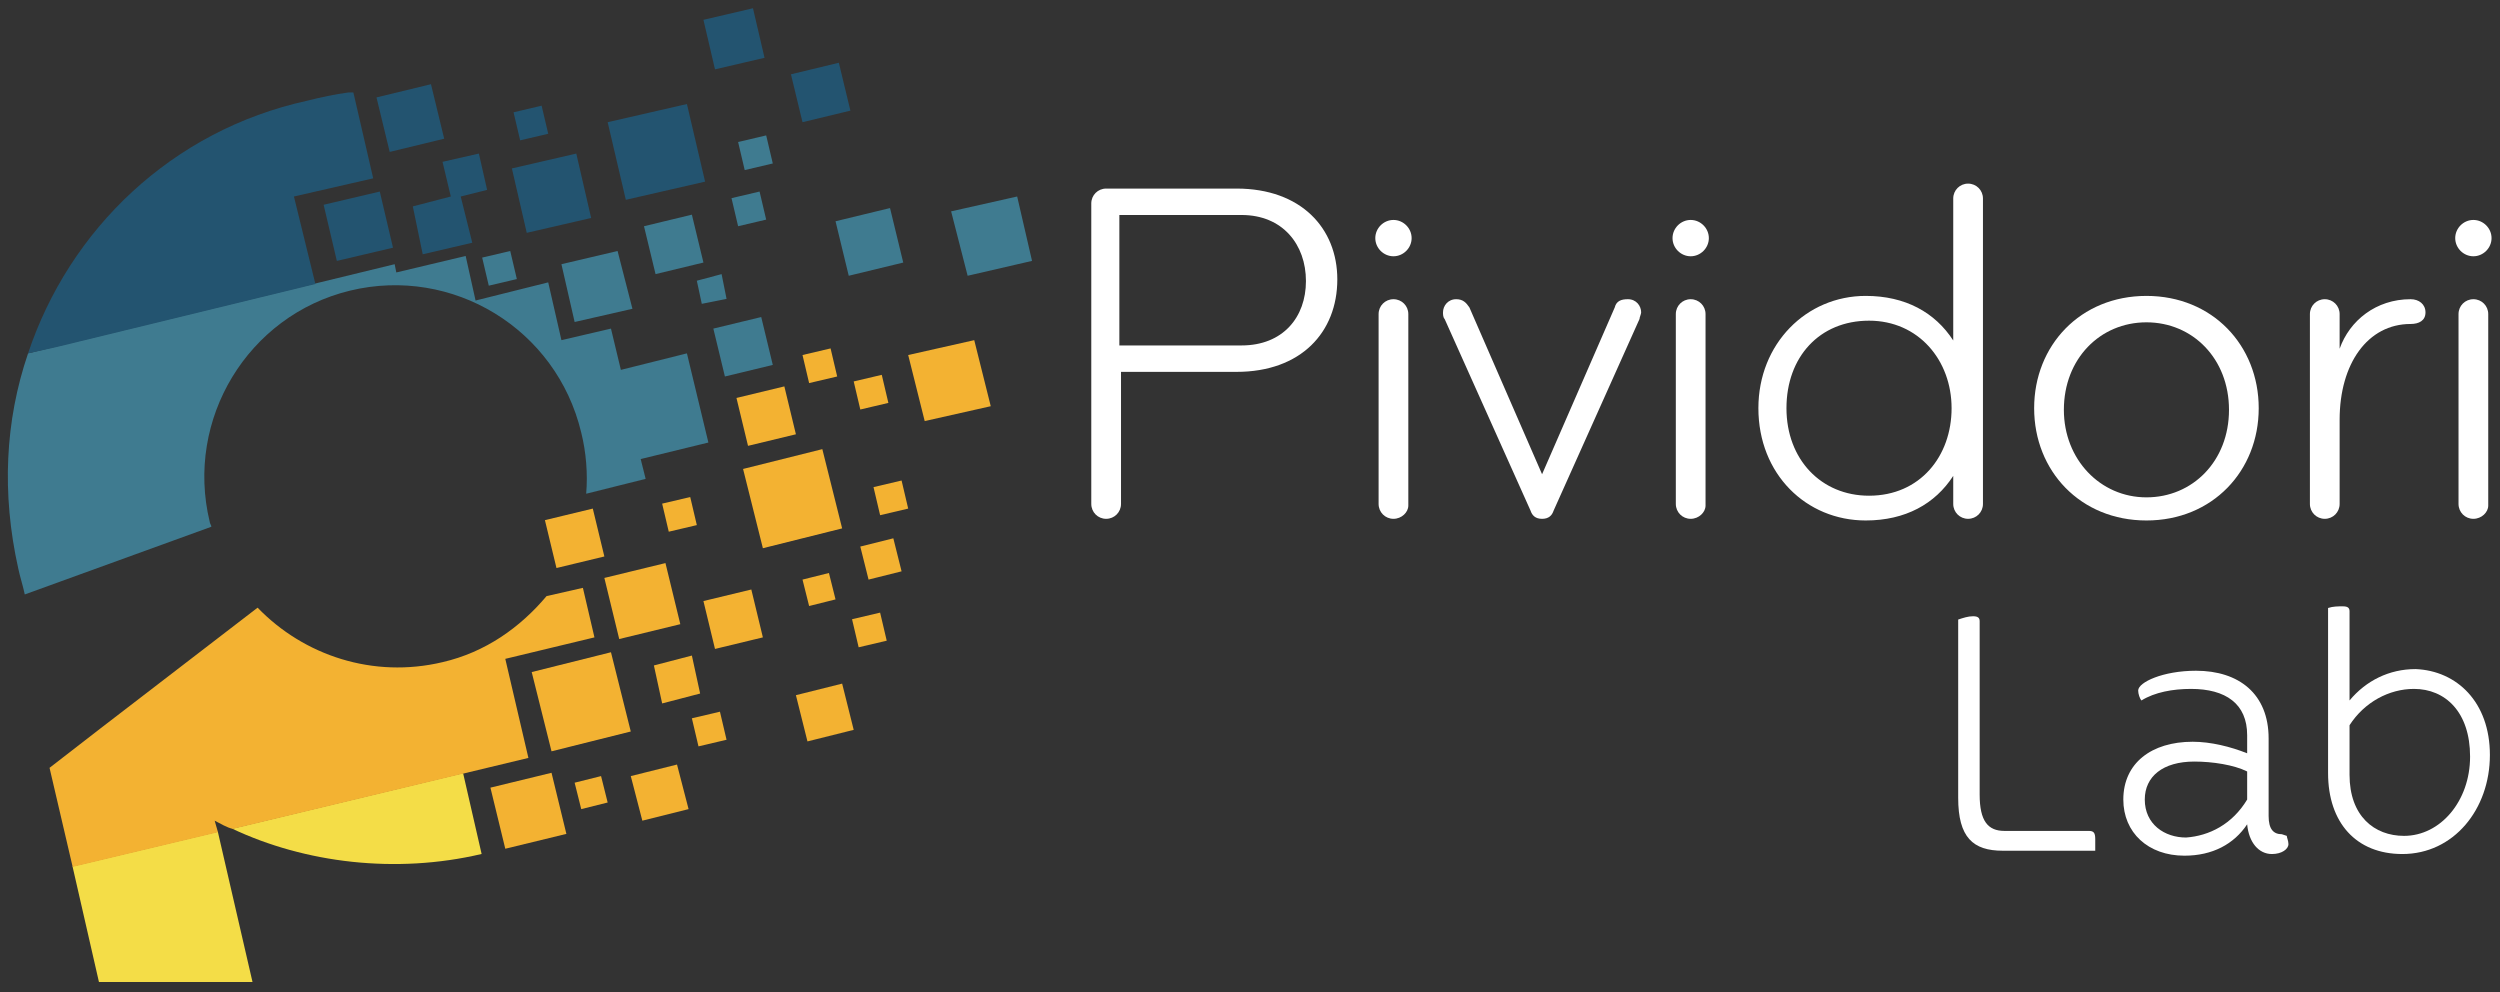 <?xml version="1.0" encoding="UTF-8" standalone="no"?>
<!-- Generator: Adobe Illustrator 24.0.1, SVG Export Plug-In . SVG Version: 6.00 Build 0)  -->

<svg
   version="1.1"
   id="Layer_1"
   inkscape:version="1.2 (dc2aedaf03, 2022-05-15)"
   sodipodi:docname="logo_white_font.svg"
   x="0px"
   y="0px"
   viewBox="0 0 151.4 60.1"
   xml:space="preserve"
   xmlns:inkscape="http://www.inkscape.org/namespaces/inkscape"
   xmlns:sodipodi="http://sodipodi.sourceforge.net/DTD/sodipodi-0.dtd"
   xmlns="http://www.w3.org/2000/svg"
   xmlns:svg="http://www.w3.org/2000/svg"><rect x="0" y="0" width="151.4" height="60.1" fill="#333333" stroke="none"/><defs
   id="defs31" />
<style
   type="text/css"
   id="style2">
	.st0{fill:#06304C;}
	.st1{fill-rule:evenodd;clip-rule:evenodd;fill:#235470;}
	.st2{fill-rule:evenodd;clip-rule:evenodd;fill:#3F7B90;}
	.st3{fill-rule:evenodd;clip-rule:evenodd;fill:#F3B232;}
	.st4{fill-rule:evenodd;clip-rule:evenodd;fill:#F4DD47;}
</style>
<sodipodi:namedview
   bordercolor="#666666"
   borderopacity="1.0"
   fit-margin-bottom="0.5"
   fit-margin-left="0.5"
   fit-margin-right="0.5"
   fit-margin-top="0.5"
   id="namedview161"
   inkscape:current-layer="g28"
   inkscape:cx="108.47286"
   inkscape:cy="30.529675"
   inkscape:pagecheckerboard="0"
   inkscape:pageopacity="0.0"
   inkscape:pageshadow="2"
   inkscape:window-height="971"
   inkscape:window-maximized="0"
   inkscape:window-width="1904"
   inkscape:window-x="8"
   inkscape:window-y="64"
   inkscape:zoom="8.6473244"
   pagecolor="#ffffff"
   showgrid="false"
   inkscape:showpageshadow="2"
   inkscape:deskcolor="#d1d1d1">
	</sodipodi:namedview>
<g
   id="g156">
	<path
   id="path146_1_"
   class="st4"
   d="m 4.392,52.469 8.8,-2.1 2.1,9.1 H 5.992 Z" />
	<path
   id="path154"
   class="st4"
   d="M 29.167,51.717 C 23.973,52.941 18.47,52.265 14.06,50.185 l 13.985,-3.363 v 0 z" />
</g><g
   id="g30"
   transform="translate(-9.312,-79.98)">
	<g
   id="g20">
		<path
   id="path4"
   class="st0"
   d="M84.2,102.5h-7v8c0,0.5-0.4,0.9-0.9,0.9s-0.9-0.4-0.9-0.9V92.3c0-0.5,0.4-0.9,0.9-0.9h7.9    c3.9,0,6.1,2.4,6.1,5.5C90.3,100.1,88.1,102.5,84.2,102.5z M84.5,93h-7.4v7.9h7.4c2.5,0,3.9-1.7,3.9-3.9C88.4,94.8,87,93,84.5,93z    "
   style="fill:#ffffff;fill-opacity:1" />
		<path
   id="path6"
   class="st0"
   d="M93.7,93.3c0.6,0,1.1,0.5,1.1,1.1s-0.5,1.1-1.1,1.1s-1.1-0.5-1.1-1.1S93.1,93.3,93.7,93.3z     M93.7,111.4c-0.5,0-0.9-0.4-0.9-0.9V99c0-0.5,0.4-0.9,0.9-0.9s0.9,0.4,0.9,0.9v11.6C94.6,111,94.2,111.4,93.7,111.4z"
   style="fill:#ffffff;fill-opacity:1" />
		<path
   id="path8"
   class="st0"
   d="M102.7,108.7l4.4-10.1c0.1-0.4,0.4-0.5,0.8-0.5c0.5,0,0.8,0.4,0.8,0.8c0,0.1-0.1,0.3-0.1,0.4    l-5.2,11.6c-0.1,0.3-0.3,0.5-0.7,0.5c-0.4,0-0.6-0.2-0.7-0.5l-5.2-11.6c-0.1-0.1-0.1-0.3-0.1-0.4c0-0.4,0.3-0.8,0.8-0.8    c0.4,0,0.6,0.2,0.8,0.5L102.7,108.7z"
   style="fill:#ffffff;fill-opacity:1" />
		<path
   id="path10"
   class="st0"
   d="M111.7,93.3c0.6,0,1.1,0.5,1.1,1.1s-0.5,1.1-1.1,1.1s-1.1-0.5-1.1-1.1S111.1,93.3,111.7,93.3z     M111.7,111.4c-0.5,0-0.9-0.4-0.9-0.9V99c0-0.5,0.4-0.9,0.9-0.9s0.9,0.4,0.9,0.9v11.6C112.6,111,112.2,111.4,111.7,111.4z"
   style="fill:#ffffff;fill-opacity:1" />
		<path
   id="path12"
   class="st0"
   d="M127.6,108.8c-1.1,1.7-2.9,2.7-5.3,2.7c-3.6,0-6.5-2.8-6.5-6.8c0-3.9,2.9-6.8,6.5-6.8    c2.4,0,4.2,1,5.3,2.7V92c0-0.5,0.4-0.9,0.9-0.9c0.5,0,0.9,0.4,0.9,0.9v18.5c0,0.5-0.4,0.9-0.9,0.9s-0.9-0.4-0.9-0.9    C127.6,110.5,127.6,108.8,127.6,108.8z M122.5,110c3.1,0,5-2.4,5-5.3s-2-5.3-5-5.3s-5,2.2-5,5.3C117.5,107.8,119.6,110,122.5,110z    "
   style="fill:#ffffff;fill-opacity:1" />
		<path
   id="path14"
   class="st0"
   d="M139.3,111.5c-4,0-6.8-3-6.8-6.8s2.8-6.8,6.8-6.8s6.8,3,6.8,6.8S143.3,111.5,139.3,111.5z     M139.3,99.5c-2.8,0-5,2.2-5,5.3c0,3,2.2,5.3,5,5.3s5-2.2,5-5.3C144.3,101.7,142.1,99.5,139.3,99.5z"
   style="fill:#ffffff;fill-opacity:1" />
		<path
   id="path16"
   class="st0"
   d="M155.3,99.6c-2.6,0-4.3,2.4-4.3,5.8v5.1c0,0.5-0.4,0.9-0.9,0.9s-0.9-0.4-0.9-0.9V99    c0-0.5,0.4-0.9,0.9-0.9s0.9,0.4,0.9,0.9v2.1c0.6-1.7,2.2-3,4.3-3c0.5,0,0.9,0.3,0.9,0.8S155.8,99.6,155.3,99.6z"
   style="fill:#ffffff;fill-opacity:1" />
		<path
   id="path18"
   class="st0"
   d="M159.1,93.3c0.6,0,1.1,0.5,1.1,1.1s-0.5,1.1-1.1,1.1S158,95,158,94.4S158.5,93.3,159.1,93.3z     M159.1,111.4c-0.5,0-0.9-0.4-0.9-0.9V99c0-0.5,0.4-0.9,0.9-0.9s0.9,0.4,0.9,0.9v11.6C160,111,159.6,111.4,159.1,111.4z"
   style="fill:#ffffff;fill-opacity:1" />
	</g>
	<g
   id="g28">
		<path
   id="path22"
   class="st0"
   d="M130.6,131.5c-1.8,0-2.7-0.8-2.7-3.2v-10.8c0.3-0.1,0.6-0.2,0.9-0.2c0.3,0,0.4,0.1,0.4,0.3v10.5    c0,1.6,0.5,2.2,1.5,2.2h5.1c0.3,0,0.4,0.1,0.4,0.5v0.7H130.6z"
   style="fill:#ffffff;fill-opacity:1" />
		<path
   id="path24"
   class="st0"
   d="M147.8,130.6c0,0.1,0.1,0.3,0.1,0.5c0,0.3-0.4,0.6-1,0.6c-0.8,0-1.4-0.7-1.5-1.8    c-0.8,1.2-2.1,1.9-3.8,1.9c-2.2,0-3.7-1.4-3.7-3.4c0-2.2,1.7-3.5,4.2-3.5c1.1,0,2.3,0.3,3.3,0.7v-1.1c0-1.9-1.3-2.8-3.4-2.8    c-1.1,0-2.2,0.2-3,0.7c-0.1-0.1-0.2-0.4-0.2-0.6c0-0.5,1.5-1.2,3.5-1.2c2.6,0,4.4,1.4,4.4,4.1v4.7c0,0.8,0.3,1.1,0.8,1.1    L147.8,130.6L147.8,130.6z M145.4,128.4v-1.7c-0.8-0.4-2.1-0.6-3.2-0.6c-1.9,0-3,0.9-3,2.3c0,1.5,1.2,2.3,2.5,2.3    C143.1,130.6,144.5,129.9,145.4,128.4z"
   style="fill:#ffffff;fill-opacity:1" />
		<path
   id="path26"
   class="st0"
   d="M160.1,125.7c0,3.3-2.2,6-5.3,6c-2.8,0-4.5-1.9-4.5-4.9v-10c0.3-0.1,0.6-0.1,0.9-0.1    c0.3,0,0.4,0.1,0.4,0.3v5.4c1-1.2,2.4-1.9,4-1.9C158.1,120.6,160.1,122.5,160.1,125.7L160.1,125.7z M151.6,123.9v3    c0,2.5,1.5,3.7,3.3,3.7c2.2,0,4-2.1,4-4.8s-1.5-4.1-3.4-4.1C154,121.7,152.5,122.5,151.6,123.9L151.6,123.9z"
   style="fill:#ffffff;fill-opacity:1" />
	</g>
</g>
<path
   id="path134"
   class="st1"
   d="M32.8,6.4l-1.7,0.4l0.4,1.7l1.7-0.4L32.8,6.4z M25.6,15.4l3-0.7l-0.7-2.8l1.6-0.4l-0.5-2.2  l-2.2,0.5l0.5,2.1l-2.3,0.6L25.6,15.4z M23,11.6l-3.4,0.8l0.8,3.4l3.4-0.8L23,11.6z M31.9,14.1l3.9-0.9l-0.9-3.9L31,10.2L31.9,14.1z   M37.9,12.1l4.8-1.1l-1.1-4.7l-4.8,1.1L37.9,12.1z M45.6,0.5l-3,0.7l0.7,3l3-0.7L45.6,0.5z M50.8,3.8l-2.9,0.7l0.7,2.9l2.9-0.7  L50.8,3.8z M23.6,9.2l3.3-0.8l-0.8-3.3l-3.3,0.8L23.6,9.2z" />
<path
   id="path138"
   class="st2"
   d="M41.9,13L39,13.7l0.7,2.9l2.9-0.7L41.9,13z M46,11.6L44.3,12l0.4,1.7l1.7-0.4L46,11.6z M46.1,19.2  l-2.9,0.7l0.7,2.9l2.9-0.7L46.1,19.2z M30.9,15.2l-1.7,0.4l0.4,1.7l1.7-0.4L30.9,15.2z M37.4,15.2L34,16l0.8,3.5l3.5-0.8L37.4,15.2z   M46.4,8.2l-1.7,0.4l0.4,1.7l1.7-0.4L46.4,8.2z M43.7,16.6L42.2,17l0.3,1.4l1.5-0.3L43.7,16.6z M53.9,12.6l-3.3,0.8l0.8,3.3l3.3-0.8  L53.9,12.6z M61.6,11.9l-4,0.9l1,3.9l3.9-0.9L61.6,11.9z" />
<path
   id="path140"
   class="st2"
   d="M42.9,26.8l-1.3-5.4l-4,1L37,19.9l-3,0.7l-0.8-3.5l-4.4,1.1l-0.6-2.7l-4.2,1L23.9,16L1.7,21.4  c-1.4,4.1-1.6,8.5-0.6,13c0.1,0.5,0.3,1.1,0.4,1.6l11.3-4.1c0-0.1-0.1-0.2-0.1-0.3c-1.5-6.2,2.3-12.5,8.5-14s12.5,2.3,14,8.6  c0.3,1.2,0.4,2.5,0.3,3.7l3.6-0.9l-0.3-1.2L42.9,26.8z" />
<g
   id="g150">
	<path
   id="path144"
   class="st3"
   d="M53.3,31.2l1.7-0.4l-0.4-1.7l-1.7,0.4L53.3,31.2z M42.3,45.2l1.7-0.4l-0.4-1.7l-1.7,0.4   L42.3,45.2z M52.1,24.8l1.7-0.4l-0.4-1.7l-1.7,0.4L52.1,24.8z M46.2,33.2l4.8-1.2l-1.2-4.8L45,28.4L46.2,33.2z M40.5,32.2l1.7-0.4   l-0.4-1.7l-1.7,0.4L40.5,32.2z M52.6,35.1l2-0.5l-0.5-2l-2,0.5L52.6,35.1z M52,39.2l1.7-0.4l-0.4-1.7l-1.7,0.4L52,39.2z M48.9,44.9   l2.8-0.7L51,41.4l-2.8,0.7L48.9,44.9z M56,25.5l4-0.9l-1-4l-4,0.9L56,25.5z M38.9,49.7l2.8-0.7L41,46.3L38.2,47L38.9,49.7z    M33.4,45.5l4.8-1.2l-1.2-4.8l-4.8,1.2L33.4,45.5z M30.6,51.4l3.7-0.9l-0.9-3.7l-3.7,0.9L30.6,51.4z M35.2,49l1.6-0.4L36.4,47   l-1.6,0.4L35.2,49z M43.3,39.3l2.9-0.7l-0.7-2.9l-2.9,0.7L43.3,39.3z M45.3,27l2.9-0.7l-0.7-2.9l-2.9,0.7L45.3,27z M40.1,42.6   l2.3-0.6l-0.5-2.3l-2.3,0.6L40.1,42.6z M37.5,38.7l3.7-0.9l-0.9-3.7L36.6,35L37.5,38.7z M33.7,34.4l2.9-0.7l-0.7-2.9L33,31.5   L33.7,34.4z M49,36.7l1.6-0.4l-0.4-1.6l-1.6,0.4L49,36.7z M50.3,21.1l-1.7,0.4l0.4,1.7l1.7-0.4L50.3,21.1z" />
	<g
   id="g148">
		<path
   id="path146"
   class="st3"
   d="M13,49.7c0.4,0.2,0.7,0.4,1.1,0.5L32,45.9l-1.4-6l5.4-1.3l-0.7-3l-2.2,0.5    c-1.6,1.9-3.7,3.4-6.3,4c-4.2,1-8.4-0.4-11.2-3.3l-9.5,7.3c0,0,0,0,0,0L3,46.5l1.4,6l8.8-2.1L13,49.7z" />
	</g>
</g>

<path
   id="path140_2_"
   class="st1"
   d="M1.7,21.4l1.8-0.4l15.6-3.8l0,0l-1.3-5.3l4.8-1.1l-1.2-5.2c-0.1,0-0.2,0-0.3,0  c-0.8,0.1-1.7,0.3-2.5,0.5C10.4,7.9,4.2,13.9,1.7,21.4L1.7,21.4z" />
</svg>
